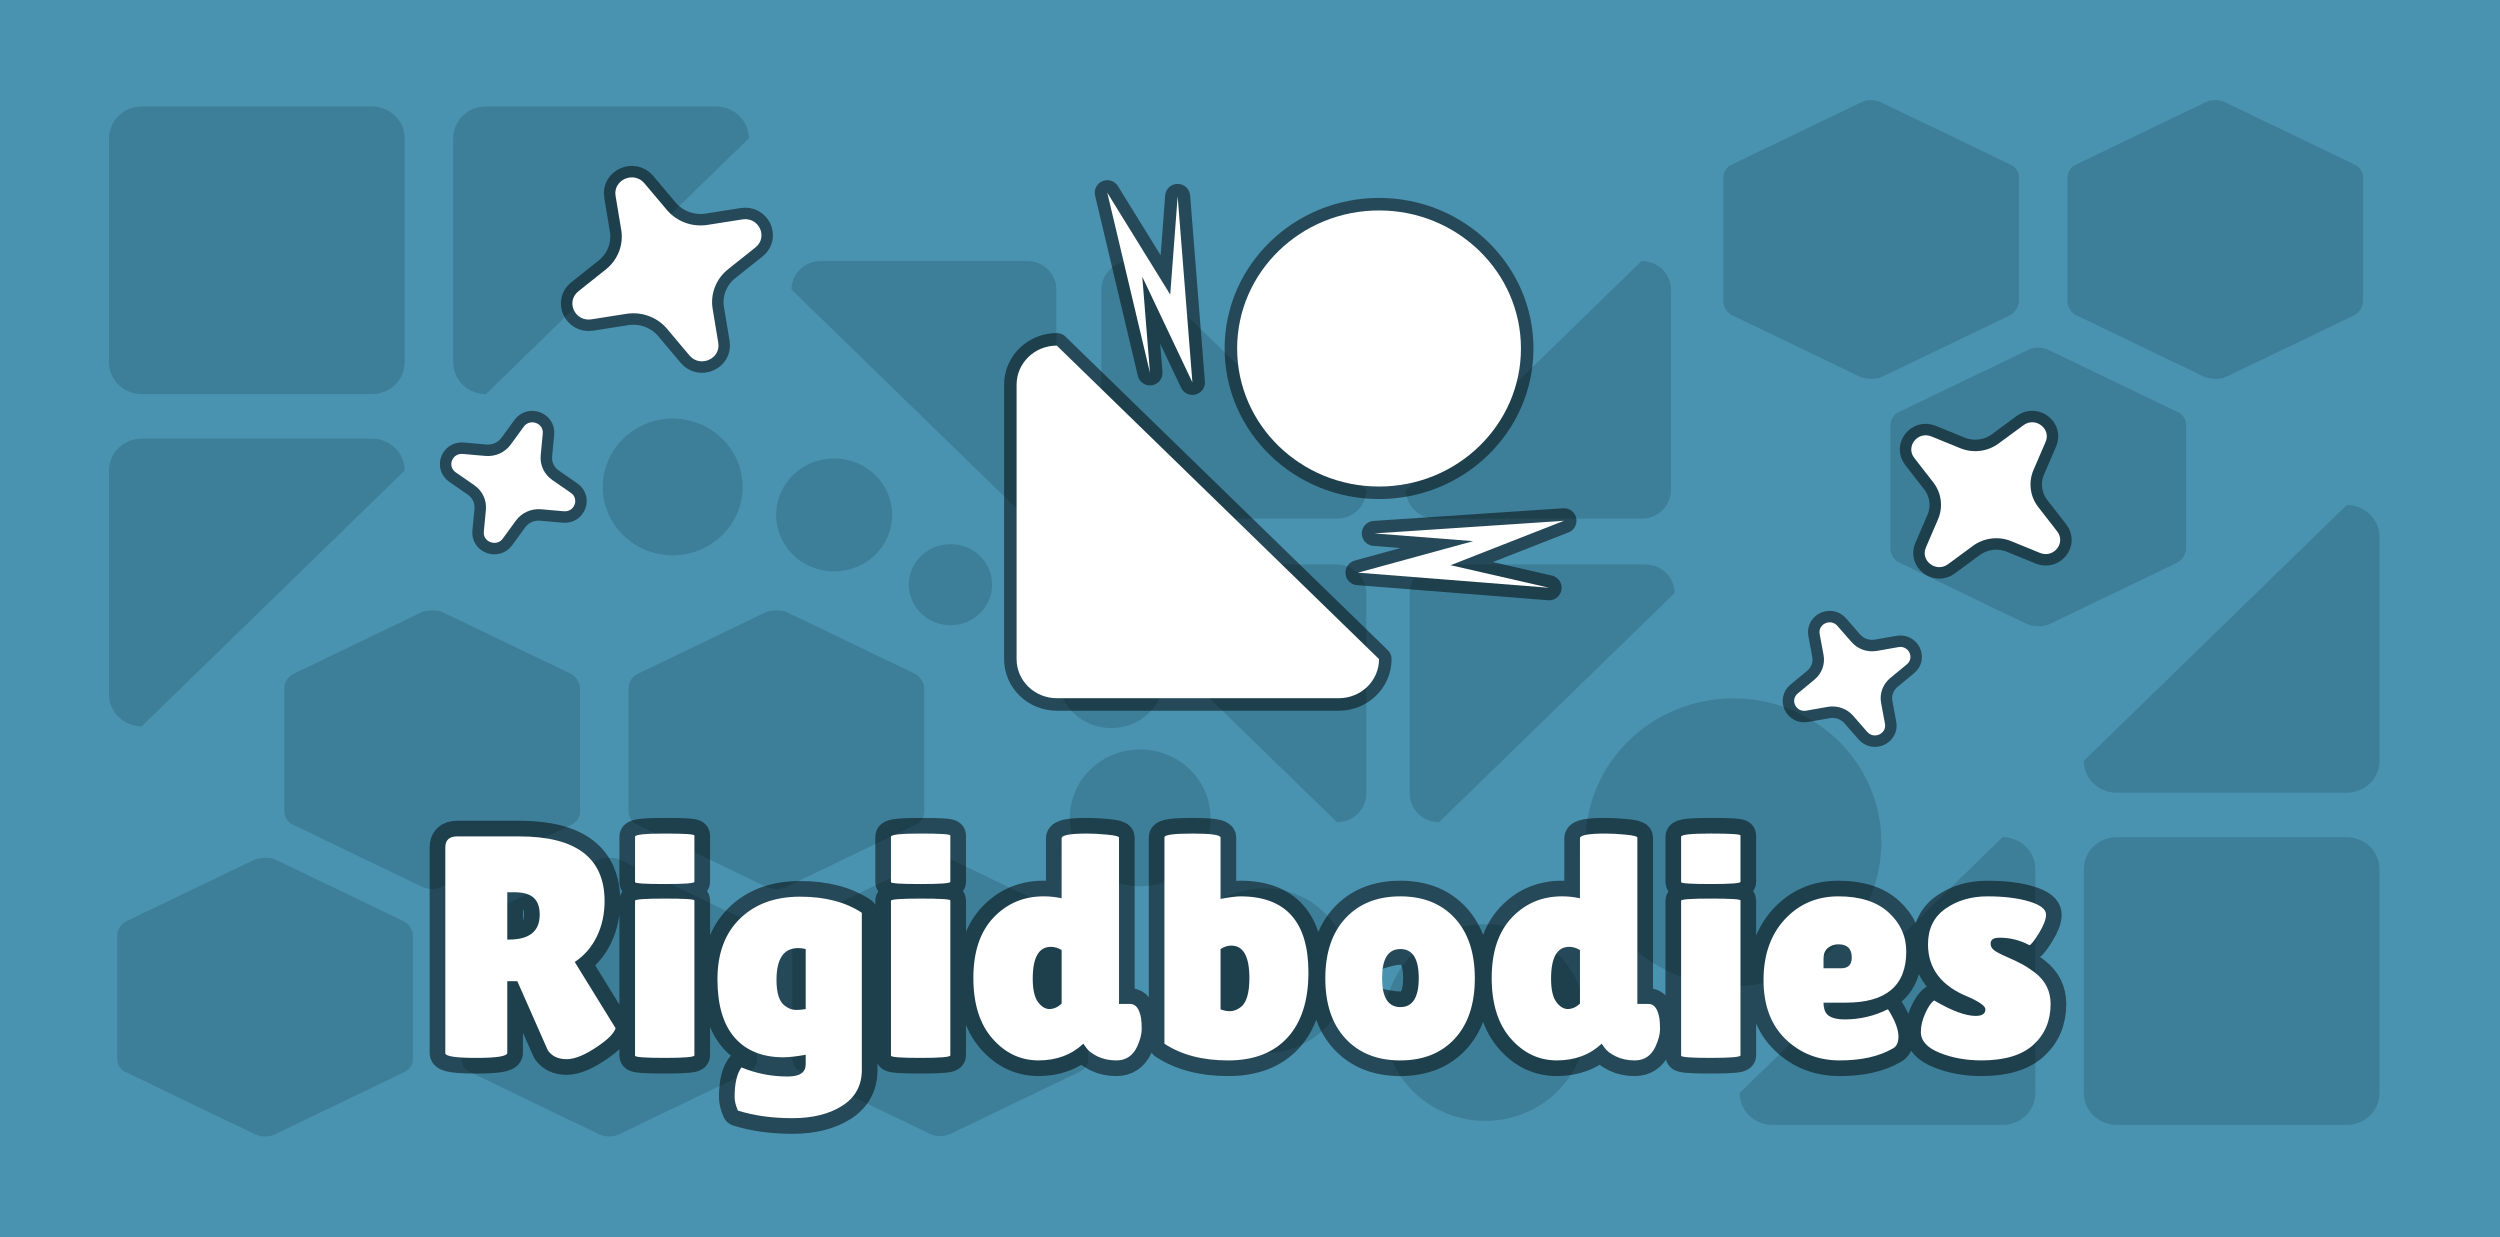 <svg version="1.1" xmlns="http://www.w3.org/2000/svg" xmlns:xlink="http://www.w3.org/1999/xlink" width="599" height="296.5" viewBox="0,0,599,296.5"><rect x="0" y="0" width="599" height="296.5" fill="#333333" stroke="none"/><g transform="translate(-21.25,-32)"><g stroke-miterlimit="10"><path d="M26.25,323.5v-286.5h589v286.5z" fill="#4a93b0" fill-rule="nonzero" stroke="#4a93b0" stroke-width="10" stroke-linecap="butt" stroke-linejoin="miter"/><path d="M274.365,149.433c-0.001,3.779 -3.15,6.842 -7.035,6.844l-56.442,-54.909c0.001,-3.779 3.15,-6.842 7.035,-6.844h49.407c3.885,0.001 7.034,3.064 7.035,6.844zM348.62,222.154c0,3.78 -3.149,6.844 -7.035,6.845l-56.442,-54.909c0.001,-3.779 3.15,-6.842 7.035,-6.844h49.407c3.885,0.001 7.034,3.064 7.035,6.844zM359.016,174.091c0.001,-3.78 3.151,-6.844 7.037,-6.844h49.407c3.885,0.001 7.034,3.064 7.035,6.844l-56.442,54.909c-3.885,-0.001 -7.034,-3.064 -7.035,-6.844zM285.144,101.368c0.001,-3.779 3.15,-6.842 7.035,-6.844l56.442,54.909c-0.001,3.779 -3.15,6.842 -7.035,6.844h-49.407c-3.885,-0.001 -7.034,-3.064 -7.035,-6.844zM421.615,149.433c-0.001,3.779 -3.15,6.842 -7.035,6.844h-49.407c-3.885,-0.001 -7.034,-3.064 -7.035,-6.844l56.442,-54.909c3.885,0.001 7.034,3.064 7.035,6.844z" fill="#3d7f99" fill-rule="nonzero" stroke="none" stroke-width="1" stroke-linecap="butt" stroke-linejoin="miter"/><path d="M110.366,57.507c4.337,0 7.853,3.421 7.853,7.64v53.652c0,4.219 -3.516,7.64 -7.853,7.64h-55.15c-4.337,0 -7.853,-3.421 -7.853,-7.64v-53.652c0,-4.219 3.516,-7.64 7.853,-7.64zM110.366,137.091c4.337,0 7.853,3.421 7.853,7.64l-63.003,61.292c-4.337,0 -7.853,-3.421 -7.853,-7.64v-53.652c0,-4.219 3.516,-7.64 7.853,-7.64zM436.596,199.326c19.565,0 35.426,15.433 35.426,34.466c0,19.033 -15.862,34.466 -35.426,34.466c-19.565,0 -35.428,-15.433 -35.428,-34.466c0,-19.033 15.862,-34.466 35.428,-34.466M192.826,57.507c4.337,0 7.853,3.421 7.853,7.64l-63.003,61.292c-4.337,0 -7.853,-3.421 -7.853,-7.64v-53.652c0,-4.219 3.516,-7.64 7.853,-7.64zM528.381,301.521c-4.337,0 -7.853,-3.421 -7.853,-7.64v-53.65c0,-4.219 3.516,-7.64 7.853,-7.64h55.148c4.337,0 7.853,3.421 7.853,7.64v53.652c0,4.219 -3.516,7.64 -7.853,7.64zM528.381,221.939c-4.337,0 -7.853,-3.421 -7.853,-7.64l63.001,-61.292c4.337,0 7.853,3.421 7.853,7.64v53.652c0,4.219 -3.516,7.64 -7.853,7.64zM445.921,301.521c-4.337,0 -7.853,-3.421 -7.853,-7.64l63.001,-61.29c4.337,0 7.853,3.421 7.853,7.64v53.652c0,4.219 -3.516,7.64 -7.853,7.64zM434.141,104.2v-29.446c0,-1.465 0.783,-2.718 1.718,-3.167l31.284,-15.055c1.518,-0.732 3.377,-0.711 4.961,0.052l31.021,14.929c1.009,0.485 1.871,1.652 1.871,2.922v29.605c0,1.287 -0.85,2.878 -2.277,3.566l-30.695,14.77c-1.286,0.619 -3.85,0.512 -5.327,-0.199l-30.432,-14.646c-1.335,-0.642 -2.124,-2.12 -2.124,-3.331M474.193,163.481v-29.445c0,-1.465 0.783,-2.718 1.718,-3.169l31.284,-15.055c1.518,-0.73 3.377,-0.709 4.961,0.053l31.021,14.929c1.009,0.485 1.871,1.65 1.871,2.922v29.605c0,1.287 -0.85,2.878 -2.277,3.564l-30.695,14.772c-1.286,0.619 -3.85,0.51 -5.327,-0.201l-30.432,-14.644c-1.335,-0.644 -2.124,-2.12 -2.124,-3.333M516.601,104.2v-29.446c0,-1.465 0.783,-2.718 1.718,-3.167l31.284,-15.055c1.518,-0.732 3.377,-0.711 4.961,0.052l31.021,14.929c1.009,0.485 1.871,1.652 1.871,2.922v29.605c0,1.287 -0.85,2.878 -2.277,3.566l-30.695,14.77c-1.286,0.619 -3.85,0.512 -5.327,-0.199l-30.432,-14.646c-1.335,-0.642 -2.124,-2.12 -2.124,-3.331M51.45,252.772l30.434,-14.648c1.476,-0.709 4.041,-0.817 5.327,-0.199l30.695,14.77c1.427,0.688 2.277,2.279 2.277,3.566v29.605c0,1.272 -0.862,2.437 -1.871,2.922l-31.021,14.929c-1.584,0.762 -3.444,0.783 -4.961,0.053c-7.15,-3.442 -27.871,-13.412 -31.284,-15.057c-0.935,-0.449 -1.718,-1.702 -1.718,-3.167v-29.446c0,-1.213 0.787,-2.689 2.122,-3.331M91.502,193.489l30.434,-14.646c1.476,-0.711 4.041,-0.819 5.327,-0.201l30.695,14.772c1.427,0.688 2.277,2.279 2.277,3.564v29.605c0,1.272 -0.862,2.437 -1.871,2.922l-31.021,14.929c-1.584,0.764 -3.444,0.783 -4.961,0.053l-31.284,-15.055c-0.935,-0.449 -1.718,-1.704 -1.718,-3.167v-29.446c0,-1.213 0.787,-2.689 2.122,-3.331M133.91,252.772l30.434,-14.648c1.476,-0.709 4.041,-0.817 5.327,-0.199l30.695,14.77c1.427,0.688 2.277,2.279 2.277,3.566v29.605c0,1.272 -0.862,2.437 -1.871,2.922l-31.021,14.929c-1.584,0.762 -3.444,0.783 -4.961,0.053c-7.15,-3.442 -27.871,-13.412 -31.284,-15.057c-0.935,-0.449 -1.718,-1.702 -1.718,-3.167v-29.446c0,-1.213 0.787,-2.689 2.122,-3.331M173.962,193.489l30.434,-14.646c1.476,-0.711 4.041,-0.819 5.327,-0.201l30.695,14.772c1.427,0.688 2.277,2.279 2.277,3.564v29.605c0,1.272 -0.862,2.437 -1.871,2.922l-31.021,14.929c-1.584,0.764 -3.444,0.783 -4.961,0.053l-31.284,-15.055c-0.935,-0.449 -1.718,-1.704 -1.718,-3.167v-29.446c0,-1.213 0.787,-2.689 2.122,-3.331M213.229,252.699l30.434,-14.646c1.476,-0.711 4.041,-0.819 5.327,-0.201l30.695,14.772c1.427,0.688 2.277,2.279 2.277,3.564v29.605c0,1.272 -0.862,2.437 -1.871,2.922l-31.021,14.929c-1.584,0.764 -3.444,0.783 -4.961,0.053l-31.284,-15.055c-0.935,-0.449 -1.718,-1.704 -1.718,-3.167v-29.446c0,-1.213 0.787,-2.689 2.122,-3.331M377.118,253.433c13.378,0 24.224,10.551 24.224,23.567c0,13.015 -10.845,23.566 -24.224,23.566c-13.38,0 -24.226,-10.551 -24.226,-23.566c0,-13.017 10.845,-23.569 24.226,-23.569M324.187,244.838c11.211,0 20.299,8.841 20.299,19.747c0,10.906 -9.09,19.746 -20.299,19.746c-11.209,0 -20.299,-8.841 -20.299,-19.746c0,-10.906 9.09,-19.749 20.299,-19.749M294.25,211.556c6.066,-0.064 11.7,3.048 14.752,8.149c3.052,5.1 3.052,11.403 0,16.503c-3.052,5.1 -8.686,8.212 -14.752,8.149c-9.24,-0.097 -16.677,-7.411 -16.677,-16.4c0,-8.989 7.438,-16.303 16.677,-16.4M248.987,162.373c5.515,0 9.986,4.35 9.986,9.715c0,5.366 -4.471,9.715 -9.986,9.715c-5.515,0 -9.986,-4.35 -9.986,-9.715c0,-5.366 4.471,-9.715 9.986,-9.715M221.116,141.841c7.684,0 13.913,6.06 13.913,13.535c0,7.475 -6.229,13.535 -13.913,13.535c-7.684,0 -13.913,-6.06 -13.913,-13.535c0,-7.475 6.229,-13.535 13.913,-13.535M182.34,132.27c9.311,0 16.859,7.343 16.859,16.401c0,9.058 -7.548,16.401 -16.859,16.401c-9.24,-0.097 -16.677,-7.411 -16.677,-16.4c0,-8.989 7.438,-16.303 16.677,-16.4M287.49,181.449c7.097,0 12.85,5.597 12.85,12.501c0,6.904 -5.753,12.501 -12.85,12.501c-7.097,0 -12.85,-5.597 -12.85,-12.501c0,-6.904 5.753,-12.501 12.85,-12.501" fill="#3d7f99" fill-rule="nonzero" stroke="none" stroke-width="1" stroke-linecap="butt" stroke-linejoin="miter"/><path d="M142.794,284.262c0,0.806 -2.459,1.21 -7.378,1.211c-4.979,0 -7.469,-0.379 -7.469,-1.138v-49.291c0,-1.761 0.957,-2.642 2.87,-2.643h14.843c13.633,0 20.449,5.168 20.448,15.505c0,3.12 -0.622,5.955 -1.867,8.505c-1.243,2.54 -3.004,4.569 -5.281,6.085l9.789,15.872c-0.415,1.212 -1.76,2.601 -4.037,4.166c-3.109,2.166 -5.674,3.249 -7.696,3.249c-2.024,0 -3.526,-0.709 -4.508,-2.126l-7.304,-16.554h-2.411zM142.794,245.779v11.342h0.393c4.919,0 7.378,-1.989 7.378,-5.967c0,-1.821 -0.48,-3.169 -1.441,-4.045c-0.962,-0.886 -2.531,-1.329 -4.706,-1.329zM187.629,284.867c0,0.404 -2.373,0.605 -7.119,0.605c-4.736,0 -7.103,-0.178 -7.103,-0.533v-37.123c0,-0.344 2.368,-0.516 7.103,-0.516c4.746,0 7.119,0.147 7.119,0.441zM187.629,243.283c0,0.355 -2.373,0.533 -7.119,0.533c-4.736,0 -7.103,-0.153 -7.103,-0.458v-10.883c0,-0.502 2.368,-0.753 7.103,-0.753c4.746,0 7.119,0.153 7.119,0.458zM208.923,285.324c-5.02,0 -8.906,-1.575 -11.658,-4.725c-2.742,-3.15 -4.113,-7.811 -4.113,-13.983c0,-6.173 1.801,-11.012 5.403,-14.516c3.603,-3.504 8.395,-5.256 14.376,-5.256c5.991,0 10.929,1.284 14.813,3.852v37.656c0,3.731 -1.558,6.591 -4.673,8.58c-3.107,1.989 -7.095,2.983 -11.963,2.983c-4.869,0 -9.221,-0.605 -13.056,-1.816c-0.524,-1.21 -0.786,-2.292 -0.787,-3.247c0,-3.23 0.546,-5.599 1.639,-7.105c3.47,1.458 7.174,2.187 11.112,2.187c2.853,0 4.28,-0.98 4.28,-2.939v-2.273c-2.226,0.402 -4.018,0.604 -5.374,0.604zM212.505,259.157c-3.471,0 -5.207,2.55 -5.207,7.65c0,3.171 0.673,5.233 2.02,6.188c0.88,0.66 1.76,0.989 2.641,0.989c0.881,0 1.66,-0.074 2.336,-0.222v-14.369c-0.584,-0.151 -1.186,-0.231 -1.791,-0.237zM248.95,284.865c-0.001,0.405 -2.374,0.607 -7.119,0.607c-4.738,0 -7.107,-0.178 -7.105,-0.533v-37.123c0,-0.344 2.368,-0.516 7.105,-0.516c4.746,0 7.119,0.147 7.119,0.441zM248.95,243.285c-0.001,0.354 -2.374,0.531 -7.119,0.531c-4.738,0 -7.107,-0.153 -7.105,-0.458v-10.883c0,-0.502 2.368,-0.753 7.105,-0.753c4.746,0 7.119,0.153 7.119,0.458zM275.616,232.856c0,-0.756 2.044,-1.135 6.131,-1.135c1.397,0 3.016,0.088 4.857,0.265c1.842,0.178 2.762,0.414 2.762,0.707v39.858h2.717c1.296,0 2.151,1.132 2.566,3.396c0.101,0.658 0.151,1.554 0.151,2.687c0,1.133 -0.359,2.507 -1.078,4.12c-1.041,2.216 -2.7,3.323 -4.979,3.323c-1.708,0 -3.226,-0.325 -4.555,-0.974c-1.315,-0.661 -2.205,-1.345 -2.67,-2.053l-0.699,-0.974c-2.853,2.666 -6.431,4 -10.732,4.001c-4.3,0 -7.978,-1.738 -11.034,-5.214c-3.056,-3.474 -4.584,-8.322 -4.584,-14.545c0,-6.23 1.603,-11.044 4.81,-14.442c3.22,-3.406 7.238,-5.109 12.055,-5.109c1.394,0 2.821,0.153 4.28,0.458zM273.05,258.863c-2.906,0 -4.358,2.545 -4.357,7.634c0,2.57 0.415,4.425 1.245,5.568c0.83,1.132 1.751,1.698 2.762,1.698c1.012,0 1.984,-0.428 2.916,-1.285v-12.862c-0.881,-0.502 -1.736,-0.753 -2.566,-0.753zM300.248,232.621c0,-0.6 2.241,-0.9 6.724,-0.9c4.483,0 6.724,0.325 6.724,0.974v14.678c2.226,-0.404 3.805,-0.605 4.736,-0.605c10.878,0 16.317,6.074 16.317,18.221c0,6.754 -1.669,11.957 -5.008,15.609c-3.339,3.654 -8.08,5.481 -14.222,5.48c-6.143,-0.001 -11.233,-1.335 -15.271,-4.001zM316.263,258.567c-0.881,0 -1.736,0.276 -2.566,0.827v14.442c0.721,0.296 1.495,0.447 2.277,0.443c0.81,0 1.63,-0.3 2.458,-0.9c1.448,-1.006 2.171,-3.349 2.171,-7.029c0,-5.189 -1.447,-7.783 -4.341,-7.783zM343.651,280.866c-3.238,-3.476 -4.857,-8.291 -4.857,-14.443c0,-6.153 1.619,-10.967 4.857,-14.442c3.238,-3.475 7.605,-5.213 13.099,-5.214c5.495,-0.001 9.847,1.737 13.056,5.214c3.207,3.476 4.81,8.29 4.81,14.442c0,6.153 -1.603,10.967 -4.81,14.443c-3.209,3.475 -7.561,5.212 -13.056,5.212c-5.495,0 -9.861,-1.738 -13.099,-5.214zM356.782,259.394c-2.925,0 -13.005,2.897 -13.005,7.533c0,4.636 10.08,6.379 13.005,6.379c2.935,0 4.402,-2.319 4.402,-6.956c0,-4.637 -1.467,-6.956 -4.402,-6.956zM399.809,232.858c0,-0.758 2.044,-1.136 6.131,-1.136c1.397,0 3.016,0.088 4.857,0.265c1.842,0.178 2.762,0.414 2.762,0.707v39.858h2.717c1.296,0 2.151,1.132 2.566,3.396c0.101,0.658 0.151,1.554 0.151,2.687c0,1.133 -0.359,2.507 -1.078,4.12c-1.041,2.216 -2.7,3.323 -4.979,3.323c-1.708,0 -3.226,-0.325 -4.555,-0.974c-1.315,-0.661 -2.205,-1.345 -2.67,-2.053l-0.699,-0.974c-2.853,2.666 -6.431,4 -10.732,4.001c-4.301,0 -7.979,-1.738 -11.034,-5.214c-3.056,-3.474 -4.584,-8.322 -4.584,-14.545c0,-6.23 1.603,-11.044 4.81,-14.442c3.22,-3.406 7.238,-5.109 12.055,-5.109c1.394,0 2.821,0.153 4.28,0.458zM397.242,258.863c-2.906,0 -4.358,2.545 -4.357,7.634c0,2.57 0.415,4.425 1.245,5.568c0.83,1.132 1.751,1.698 2.762,1.698c1.012,0 1.984,-0.428 2.916,-1.285v-12.862c-0.881,-0.502 -1.736,-0.753 -2.566,-0.753zM438.268,284.867c0,0.404 -2.373,0.605 -7.119,0.605c-4.736,0 -7.103,-0.178 -7.103,-0.533v-37.123c0,-0.344 2.368,-0.516 7.103,-0.516c4.746,0 7.119,0.147 7.119,0.441zM438.268,243.283c0,0.355 -2.373,0.533 -7.119,0.533c-4.736,0 -7.103,-0.153 -7.103,-0.458v-10.883c0,-0.502 2.368,-0.753 7.103,-0.753c4.746,0 7.119,0.153 7.119,0.458zM474.649,283.286c-3.267,1.862 -7.467,2.792 -12.599,2.792c-5.132,0 -9.458,-1.699 -12.978,-5.096c-3.521,-3.406 -5.281,-8.121 -5.281,-14.145c0,-6.025 1.695,-10.874 5.085,-14.547c3.399,-3.68 7.69,-5.521 12.872,-5.522c5.182,-0.001 9.184,1.284 12.006,3.854c2.823,2.568 4.235,5.694 4.235,9.378c0,8.16 -4.817,12.239 -14.45,12.239h-5.374c0,1.517 0.425,2.565 1.276,3.146c0.86,0.581 2.12,0.871 3.779,0.871c3.632,0 7.078,-0.807 10.337,-2.422c0.051,-0.048 0.283,0.302 0.697,1.05c1.245,2.175 1.867,4.005 1.867,5.491c0,1.486 -0.491,2.456 -1.472,2.909zM464.934,261.432c0,-2.116 -1.062,-3.174 -3.186,-3.174c-0.982,0 -1.827,0.29 -2.535,0.871c-0.699,0.581 -1.048,1.422 -1.048,2.525v2.349h4.205c1.709,-0.001 2.564,-0.858 2.564,-2.571zM484.672,271.709c4.2,2.47 7.515,3.705 9.944,3.705c1.558,0 2.336,-0.527 2.336,-1.58c0,-0.756 -1.346,-1.741 -4.037,-2.953c-6.478,-2.57 -9.716,-6.778 -9.715,-12.625c0,-3.731 1.396,-6.576 4.188,-8.536c2.804,-1.969 6.158,-2.953 10.064,-2.953c3.917,0 7.232,0.404 9.942,1.211c2.723,0.807 4.084,1.865 4.084,3.174c0,1.103 -0.556,2.564 -1.669,4.385c-1.114,1.812 -1.878,2.792 -2.293,2.939c-2.209,-1.196 -4.697,-1.816 -7.225,-1.801c-1.397,0 -2.095,0.477 -2.095,1.433c0,0.6 0.268,1.116 0.805,1.549c0.546,0.424 1.543,0.951 2.99,1.581c1.458,0.629 2.662,1.199 3.613,1.711c0.962,0.503 2.04,1.207 3.234,2.112c2.49,1.91 3.734,4.406 3.734,7.487c0,4.026 -1.376,7.29 -4.129,9.791c-2.743,2.491 -6.887,3.736 -12.432,3.736c-3.673,0 -7.012,-0.605 -10.019,-1.816c-3.007,-1.211 -4.509,-2.875 -4.508,-4.991c0,-1.408 0.349,-2.89 1.046,-4.446c0.7,-1.566 1.414,-2.604 2.14,-3.113z" fill="none" fill-rule="nonzero" stroke-opacity="0.502" stroke="#000000" stroke-width="7.5" stroke-linecap="square" stroke-linejoin="round"/><path d="M142.794,284.262c0,0.806 -2.459,1.21 -7.378,1.211c-4.979,0 -7.469,-0.379 -7.469,-1.138v-49.291c0,-1.761 0.957,-2.642 2.87,-2.643h14.843c13.633,0 20.449,5.168 20.448,15.505c0,3.12 -0.622,5.955 -1.867,8.505c-1.243,2.54 -3.004,4.569 -5.281,6.085l9.789,15.872c-0.415,1.212 -1.76,2.601 -4.037,4.166c-3.109,2.166 -5.674,3.249 -7.696,3.249c-2.024,0 -3.526,-0.709 -4.508,-2.126l-7.304,-16.554h-2.411zM142.794,245.779v11.342h0.393c4.919,0 7.378,-1.989 7.378,-5.967c0,-1.821 -0.48,-3.169 -1.441,-4.045c-0.962,-0.886 -2.531,-1.329 -4.706,-1.329zM187.629,284.867c0,0.404 -2.373,0.605 -7.119,0.605c-4.736,0 -7.103,-0.178 -7.103,-0.533v-37.123c0,-0.344 2.368,-0.516 7.103,-0.516c4.746,0 7.119,0.147 7.119,0.441zM187.629,243.283c0,0.355 -2.373,0.533 -7.119,0.533c-4.736,0 -7.103,-0.153 -7.103,-0.458v-10.883c0,-0.502 2.368,-0.753 7.103,-0.753c4.746,0 7.119,0.153 7.119,0.458zM208.923,285.324c-5.02,0 -8.906,-1.575 -11.658,-4.725c-2.742,-3.15 -4.113,-7.811 -4.113,-13.983c0,-6.173 1.801,-11.012 5.403,-14.516c3.603,-3.504 8.395,-5.256 14.376,-5.256c5.991,0 10.929,1.284 14.813,3.852v37.656c0,3.731 -1.558,6.591 -4.673,8.58c-3.109,1.989 -7.096,2.983 -11.963,2.983c-4.869,0 -9.221,-0.605 -13.056,-1.816c-0.524,-1.21 -0.786,-2.292 -0.787,-3.247c0,-3.23 0.546,-5.599 1.639,-7.105c3.47,1.458 7.174,2.187 11.112,2.187c2.853,0 4.28,-0.98 4.28,-2.939v-2.273c-2.226,0.402 -4.018,0.604 -5.374,0.604M212.505,259.157c-3.471,0 -5.207,2.55 -5.207,7.65c0,3.171 0.673,5.233 2.02,6.188c0.88,0.66 1.76,0.989 2.641,0.989c0.881,0 1.66,-0.074 2.336,-0.222v-14.369c-0.584,-0.151 -1.186,-0.231 -1.791,-0.237M248.95,284.865c-0.001,0.405 -2.374,0.607 -7.119,0.607c-4.738,0 -7.107,-0.178 -7.105,-0.533v-37.123c0,-0.344 2.368,-0.516 7.105,-0.516c4.746,0 7.119,0.147 7.119,0.441zM248.95,243.285c-0.001,0.354 -2.374,0.531 -7.119,0.531c-4.738,0 -7.107,-0.153 -7.105,-0.458v-10.883c0,-0.502 2.368,-0.753 7.105,-0.753c4.746,0 7.119,0.153 7.119,0.458zM275.616,232.856c0,-0.756 2.044,-1.135 6.131,-1.135c1.397,0 3.016,0.088 4.857,0.265c1.842,0.178 2.762,0.414 2.762,0.707v39.858h2.717c1.296,0 2.151,1.132 2.566,3.396c0.101,0.658 0.151,1.554 0.151,2.687c0,1.133 -0.359,2.507 -1.078,4.12c-1.042,2.216 -2.702,3.323 -4.979,3.323c-1.708,0 -3.226,-0.325 -4.555,-0.974c-1.315,-0.661 -2.205,-1.345 -2.67,-2.053l-0.699,-0.974c-2.853,2.666 -6.431,4 -10.732,4.001c-4.3,0 -7.978,-1.738 -11.034,-5.214c-3.056,-3.474 -4.584,-8.322 -4.584,-14.545c0,-6.23 1.603,-11.044 4.81,-14.442c3.22,-3.406 7.238,-5.109 12.055,-5.109c1.394,0 2.821,0.153 4.28,0.458zM273.05,258.863c-2.906,0 -4.358,2.545 -4.357,7.634c0,2.57 0.415,4.425 1.245,5.568c0.83,1.132 1.751,1.698 2.762,1.698c1.012,0 1.984,-0.428 2.916,-1.285v-12.862c-0.881,-0.502 -1.736,-0.753 -2.566,-0.753M300.248,232.621c0,-0.6 2.241,-0.9 6.724,-0.9c4.483,0 6.724,0.325 6.724,0.974v14.678c2.226,-0.404 3.805,-0.605 4.736,-0.605c10.878,0 16.317,6.074 16.317,18.221c0,6.754 -1.669,11.957 -5.008,15.609c-3.339,3.654 -8.08,5.481 -14.222,5.48c-6.143,-0.001 -11.233,-1.335 -15.271,-4.001zM316.263,258.567c-0.881,0 -1.736,0.276 -2.566,0.827v14.442c0.721,0.296 1.495,0.447 2.277,0.443c0.81,0 1.63,-0.3 2.458,-0.9c1.448,-1.006 2.171,-3.349 2.171,-7.029c0,-5.189 -1.447,-7.783 -4.341,-7.783M343.651,280.866c-3.238,-3.476 -4.857,-8.291 -4.857,-14.443c0,-6.153 1.619,-10.967 4.857,-14.442c3.238,-3.475 7.605,-5.213 13.099,-5.214c5.495,-0.001 9.847,1.737 13.056,5.214c3.207,3.476 4.81,8.29 4.81,14.442c0,6.153 -1.603,10.967 -4.81,14.443c-3.209,3.475 -7.561,5.212 -13.056,5.212c-5.495,0 -9.861,-1.738 -13.099,-5.214M356.782,259.392c-2.925,0 -4.388,2.319 -4.388,6.956c0,4.635 1.463,6.953 4.388,6.954c2.935,0 4.402,-2.318 4.402,-6.954c0,-4.636 -1.467,-6.955 -4.402,-6.956M399.809,232.856c0,-0.758 2.044,-1.136 6.131,-1.136c1.397,0 3.016,0.088 4.857,0.265c1.842,0.178 2.762,0.414 2.762,0.707v39.858h2.717c1.296,0 2.151,1.132 2.566,3.396c0.101,0.658 0.151,1.554 0.151,2.687c0,1.133 -0.359,2.507 -1.078,4.12c-1.041,2.216 -2.7,3.323 -4.979,3.323c-1.708,0 -3.226,-0.325 -4.555,-0.974c-1.315,-0.661 -2.205,-1.345 -2.67,-2.053l-0.699,-0.974c-2.853,2.666 -6.431,4 -10.732,4.001c-4.301,0 -7.979,-1.738 -11.034,-5.214c-3.056,-3.474 -4.584,-8.322 -4.584,-14.545c0,-6.23 1.603,-11.044 4.81,-14.442c3.22,-3.406 7.238,-5.109 12.055,-5.109c1.394,0 2.821,0.153 4.28,0.458zM397.242,258.861c-2.906,0 -4.358,2.545 -4.357,7.634c0,2.57 0.415,4.425 1.245,5.568c0.83,1.132 1.751,1.698 2.762,1.698c1.012,0 1.984,-0.428 2.916,-1.285v-12.862c-0.881,-0.502 -1.736,-0.753 -2.566,-0.753M438.268,284.865c0,0.404 -2.373,0.605 -7.119,0.605c-4.736,0 -7.103,-0.178 -7.103,-0.533v-37.123c0,-0.344 2.368,-0.516 7.103,-0.516c4.746,0 7.119,0.147 7.119,0.441zM438.268,243.281c0,0.355 -2.373,0.533 -7.119,0.533c-4.736,0 -7.103,-0.153 -7.103,-0.458v-10.883c0,-0.502 2.368,-0.753 7.103,-0.753c4.746,0 7.119,0.153 7.119,0.458zM474.649,283.284c-3.267,1.862 -7.467,2.792 -12.599,2.792c-5.132,0 -9.458,-1.699 -12.978,-5.096c-3.521,-3.406 -5.281,-8.121 -5.281,-14.145c0,-6.025 1.695,-10.874 5.085,-14.547c3.399,-3.68 7.69,-5.521 12.872,-5.522c5.182,-0.001 9.184,1.284 12.006,3.854c2.823,2.568 4.235,5.694 4.235,9.378c0,8.16 -4.817,12.239 -14.45,12.239h-5.374c0,1.517 0.425,2.565 1.276,3.146c0.86,0.581 2.12,0.871 3.779,0.871c3.632,0 7.078,-0.807 10.337,-2.422c0.05,-0.048 0.282,0.302 0.697,1.05c1.245,2.175 1.867,4.005 1.867,5.491c0,1.486 -0.491,2.456 -1.472,2.909M464.934,261.43c0,-2.116 -1.062,-3.174 -3.186,-3.174c-0.982,0 -1.827,0.29 -2.535,0.871c-0.699,0.581 -1.048,1.422 -1.048,2.525v2.349h4.205c1.709,-0.001 2.564,-0.858 2.564,-2.571M484.672,271.707c4.2,2.47 7.515,3.705 9.944,3.705c1.558,0 2.336,-0.527 2.336,-1.58c0,-0.756 -1.346,-1.741 -4.037,-2.953c-6.478,-2.57 -9.716,-6.778 -9.715,-12.625c0,-3.731 1.396,-6.576 4.188,-8.536c2.804,-1.969 6.158,-2.953 10.064,-2.953c3.916,0 7.23,0.404 9.942,1.211c2.723,0.807 4.084,1.865 4.084,3.174c0,1.103 -0.556,2.564 -1.669,4.385c-1.114,1.812 -1.878,2.792 -2.293,2.939c-2.209,-1.196 -4.697,-1.816 -7.225,-1.801c-1.397,0 -2.095,0.477 -2.095,1.433c0,0.6 0.268,1.116 0.805,1.549c0.546,0.424 1.543,0.951 2.99,1.581c1.458,0.63 2.662,1.201 3.613,1.711c0.962,0.503 2.04,1.207 3.234,2.112c2.49,1.91 3.734,4.406 3.734,7.487c0,4.026 -1.376,7.29 -4.129,9.791c-2.743,2.491 -6.887,3.736 -12.432,3.736c-3.673,0 -7.012,-0.605 -10.019,-1.816c-3.007,-1.211 -4.509,-2.875 -4.508,-4.991c0,-1.408 0.349,-2.89 1.046,-4.446c0.7,-1.566 1.414,-2.604 2.14,-3.113" fill="#ffffff" fill-rule="nonzero" stroke="none" stroke-width="1" stroke-linecap="butt" stroke-linejoin="miter"/><path d="M274.454,199.288c-2.553,0.002 -5.002,-0.984 -6.808,-2.741c-1.806,-1.756 -2.819,-4.138 -2.818,-6.622v-65.756c-0.002,-2.484 1.012,-4.867 2.818,-6.624c1.806,-1.757 4.255,-2.743 6.808,-2.741l77.216,75.12c0.001,2.484 -1.013,4.866 -2.818,6.622c-1.806,1.756 -4.255,2.742 -6.808,2.741zM317.669,115.5c0,-18.269 15.224,-33.077 34.001,-33.077c18.777,0 33.999,14.808 33.999,33.075c0,18.267 -15.222,33.075 -33.999,33.075c-18.777,0 -34.001,-14.808 -34.001,-33.075z" fill="none" fill-rule="nonzero" stroke-opacity="0.502" stroke="#000000" stroke-width="6" stroke-linecap="butt" stroke-linejoin="round"/><path d="M274.454,199.288c-2.553,0.002 -5.002,-0.984 -6.808,-2.741c-1.806,-1.756 -2.819,-4.138 -2.818,-6.622v-65.756c0,-5.172 4.31,-9.365 9.626,-9.365l77.216,75.12c0.001,2.484 -1.013,4.866 -2.818,6.622c-1.806,1.756 -4.255,2.742 -6.808,2.741zM317.669,115.5c0,-18.269 15.224,-33.077 34.001,-33.077c18.777,0 33.999,14.808 33.999,33.075c0,18.267 -15.222,33.075 -33.999,33.075c-18.777,0 -34.001,-14.808 -34.001,-33.075" fill="#ffffff" fill-rule="nonzero" stroke="none" stroke-width="1" stroke-linecap="butt" stroke-linejoin="miter"/><path d="M306.951,123.619l-12.008,-25.306l1.846,23.033l-10.235,-43.179l15.084,24.419l1.777,-23.527z" fill="none" fill-rule="nonzero" stroke-opacity="0.502" stroke="#000000" stroke-width="6" stroke-linecap="butt" stroke-linejoin="round"/><path d="M306.951,123.619l-12.008,-25.306l1.846,23.033l-10.235,-43.179l15.084,24.419l1.777,-23.527z" fill="#ffffff" fill-rule="nonzero" stroke="none" stroke-width="1" stroke-linecap="butt" stroke-linejoin="miter"/><path d="M346.628,169.209l27.581,-7.55l-23.672,-1.853l45.443,-3.033l-27.163,10.646l23.601,5.411z" fill="none" fill-rule="nonzero" stroke-opacity="0.502" stroke="#000000" stroke-width="6" stroke-linecap="butt" stroke-linejoin="round"/><path d="M346.628,169.209l27.581,-7.55l-23.672,-1.853l45.443,-3.033l-27.163,10.646l23.601,5.411z" fill="#ffffff" fill-rule="nonzero" stroke="none" stroke-width="1" stroke-linecap="butt" stroke-linejoin="miter"/><g fill-rule="evenodd" stroke-linecap="butt" stroke-linejoin="miter"><path d="M166.398,96.568c2.885,-2.296 4.294,-5.913 3.697,-9.493l-1.355,-8.14c-0.636,-3.851 4.368,-6.043 6.905,-3.025l5.374,6.377c2.358,2.805 6.074,4.177 9.752,3.598l8.368,-1.318c3.958,-0.619 6.212,4.252 3.114,6.723l-6.558,5.222c-2.882,2.295 -4.29,5.909 -3.695,9.485l1.349,8.142c0.642,3.849 -4.363,6.041 -6.905,3.027l-5.368,-6.379c-2.361,-2.805 -6.08,-4.173 -9.758,-3.591l-8.366,1.318c-3.956,0.617 -6.212,-4.252 -3.114,-6.723z" fill="none" stroke-opacity="0.502" stroke="#000000" stroke-width="5.5"/><path d="M166.398,96.568c2.885,-2.296 4.294,-5.913 3.697,-9.493l-1.355,-8.14c-0.636,-3.851 4.368,-6.043 6.905,-3.025l5.374,6.377c2.358,2.805 6.074,4.177 9.752,3.598l8.368,-1.318c3.958,-0.619 6.212,4.252 3.114,6.723l-6.558,5.222c-2.882,2.295 -4.29,5.909 -3.695,9.485l1.349,8.142c0.642,3.849 -4.363,6.041 -6.905,3.027l-5.368,-6.379c-2.361,-2.805 -6.08,-4.173 -9.758,-3.591l-8.366,1.318c-3.956,0.617 -6.212,-4.252 -3.114,-6.723z" fill="#ffffff" stroke="none" stroke-width="1"/></g><g fill-rule="evenodd" stroke-linecap="butt" stroke-linejoin="miter"><path d="M455.997,194.84c1.761,-1.453 2.591,-3.709 2.177,-5.919l-0.937,-5.023c-0.438,-2.376 2.635,-3.789 4.241,-1.95l3.4,3.889c1.492,1.713 3.81,2.521 6.08,2.12l5.164,-0.911c2.444,-0.428 3.897,2.563 2.007,4.128l-3.997,3.306c-1.755,1.454 -2.583,3.706 -2.175,5.913l0.933,5.025c0.442,2.376 -2.631,3.789 -4.241,1.952l-3.397,-3.891c-1.494,-1.711 -3.812,-2.517 -6.082,-2.114l-5.166,0.909c-2.442,0.428 -3.895,-2.561 -2.007,-4.126z" fill="none" stroke-opacity="0.502" stroke="#000000" stroke-width="5.5"/><path d="M455.997,194.84c1.761,-1.453 2.591,-3.709 2.177,-5.919l-0.937,-5.023c-0.438,-2.376 2.635,-3.789 4.241,-1.95l3.4,3.889c1.492,1.713 3.81,2.521 6.08,2.12l5.164,-0.911c2.444,-0.428 3.897,2.563 2.007,4.128l-3.997,3.306c-1.755,1.454 -2.583,3.706 -2.175,5.913l0.933,5.025c0.442,2.376 -2.631,3.789 -4.241,1.952l-3.397,-3.891c-1.494,-1.711 -3.812,-2.517 -6.082,-2.114l-5.166,0.909c-2.442,0.428 -3.895,-2.561 -2.007,-4.126z" fill="#ffffff" stroke="none" stroke-width="1"/></g><g fill-rule="evenodd" stroke-linecap="butt" stroke-linejoin="miter"><path d="M485.592,156.454c1.281,-2.958 0.841,-6.357 -1.154,-8.914l-4.527,-5.818c-2.138,-2.754 0.842,-6.486 4.111,-5.149l6.919,2.819c3.039,1.243 6.529,0.817 9.159,-1.117l5.982,-4.404c2.831,-2.082 6.667,0.819 5.297,4.001l-2.902,6.729c-1.275,2.956 -0.836,6.349 1.152,8.906l4.524,5.822c2.14,2.75 -0.838,6.484 -4.109,5.151l-6.917,-2.825c-3.041,-1.24 -6.531,-0.81 -9.159,1.127l-5.98,4.404c-2.831,2.078 -6.669,-0.821 -5.299,-4.003z" fill="none" stroke-opacity="0.502" stroke="#000000" stroke-width="5.5"/><path d="M485.592,156.454c1.281,-2.958 0.841,-6.357 -1.154,-8.914l-4.527,-5.818c-2.138,-2.754 0.842,-6.486 4.111,-5.149l6.919,2.819c3.039,1.243 6.529,0.817 9.159,-1.117l5.982,-4.404c2.831,-2.082 6.667,0.819 5.297,4.001l-2.902,6.729c-1.275,2.956 -0.836,6.349 1.152,8.906l4.524,5.822c2.14,2.75 -0.838,6.484 -4.109,5.151l-6.917,-2.825c-3.041,-1.24 -6.531,-0.81 -9.159,1.127l-5.98,4.404c-2.831,2.078 -6.669,-0.821 -5.299,-4.003z" fill="#ffffff" stroke="none" stroke-width="1"/></g><g fill-rule="evenodd" stroke-linecap="butt" stroke-linejoin="miter"><path d="M137.67,154.145c0.221,-2.312 -0.843,-4.563 -2.792,-5.904l-4.425,-3.056c-2.091,-1.446 -0.872,-4.653 1.683,-4.422l5.403,0.477c2.375,0.216 4.687,-0.817 6.067,-2.71l3.141,-4.305c1.486,-2.034 4.783,-0.848 4.551,1.639l-0.497,5.256c-0.22,2.309 0.843,4.557 2.788,5.898l4.425,3.058c2.093,1.444 0.874,4.651 -1.683,4.424l-5.403,-0.481c-2.376,-0.215 -4.689,0.821 -6.067,2.716l-3.139,4.305c-1.486,2.034 -4.783,0.848 -4.551,-1.639z" fill="none" stroke-opacity="0.502" stroke="#000000" stroke-width="5.5"/><path d="M137.67,154.145c0.221,-2.312 -0.843,-4.563 -2.792,-5.904l-4.425,-3.056c-2.091,-1.446 -0.872,-4.653 1.683,-4.422l5.403,0.477c2.375,0.216 4.687,-0.817 6.067,-2.71l3.141,-4.305c1.486,-2.034 4.783,-0.848 4.551,1.639l-0.497,5.256c-0.22,2.309 0.843,4.557 2.788,5.898l4.425,3.058c2.093,1.444 0.874,4.651 -1.683,4.424l-5.403,-0.481c-2.376,-0.215 -4.689,0.821 -6.067,2.716l-3.139,4.305c-1.486,2.034 -4.783,0.848 -4.551,-1.639z" fill="#ffffff" stroke="none" stroke-width="1"/></g></g></g></svg><!--rotationCenter:298.7499999999997:148-->